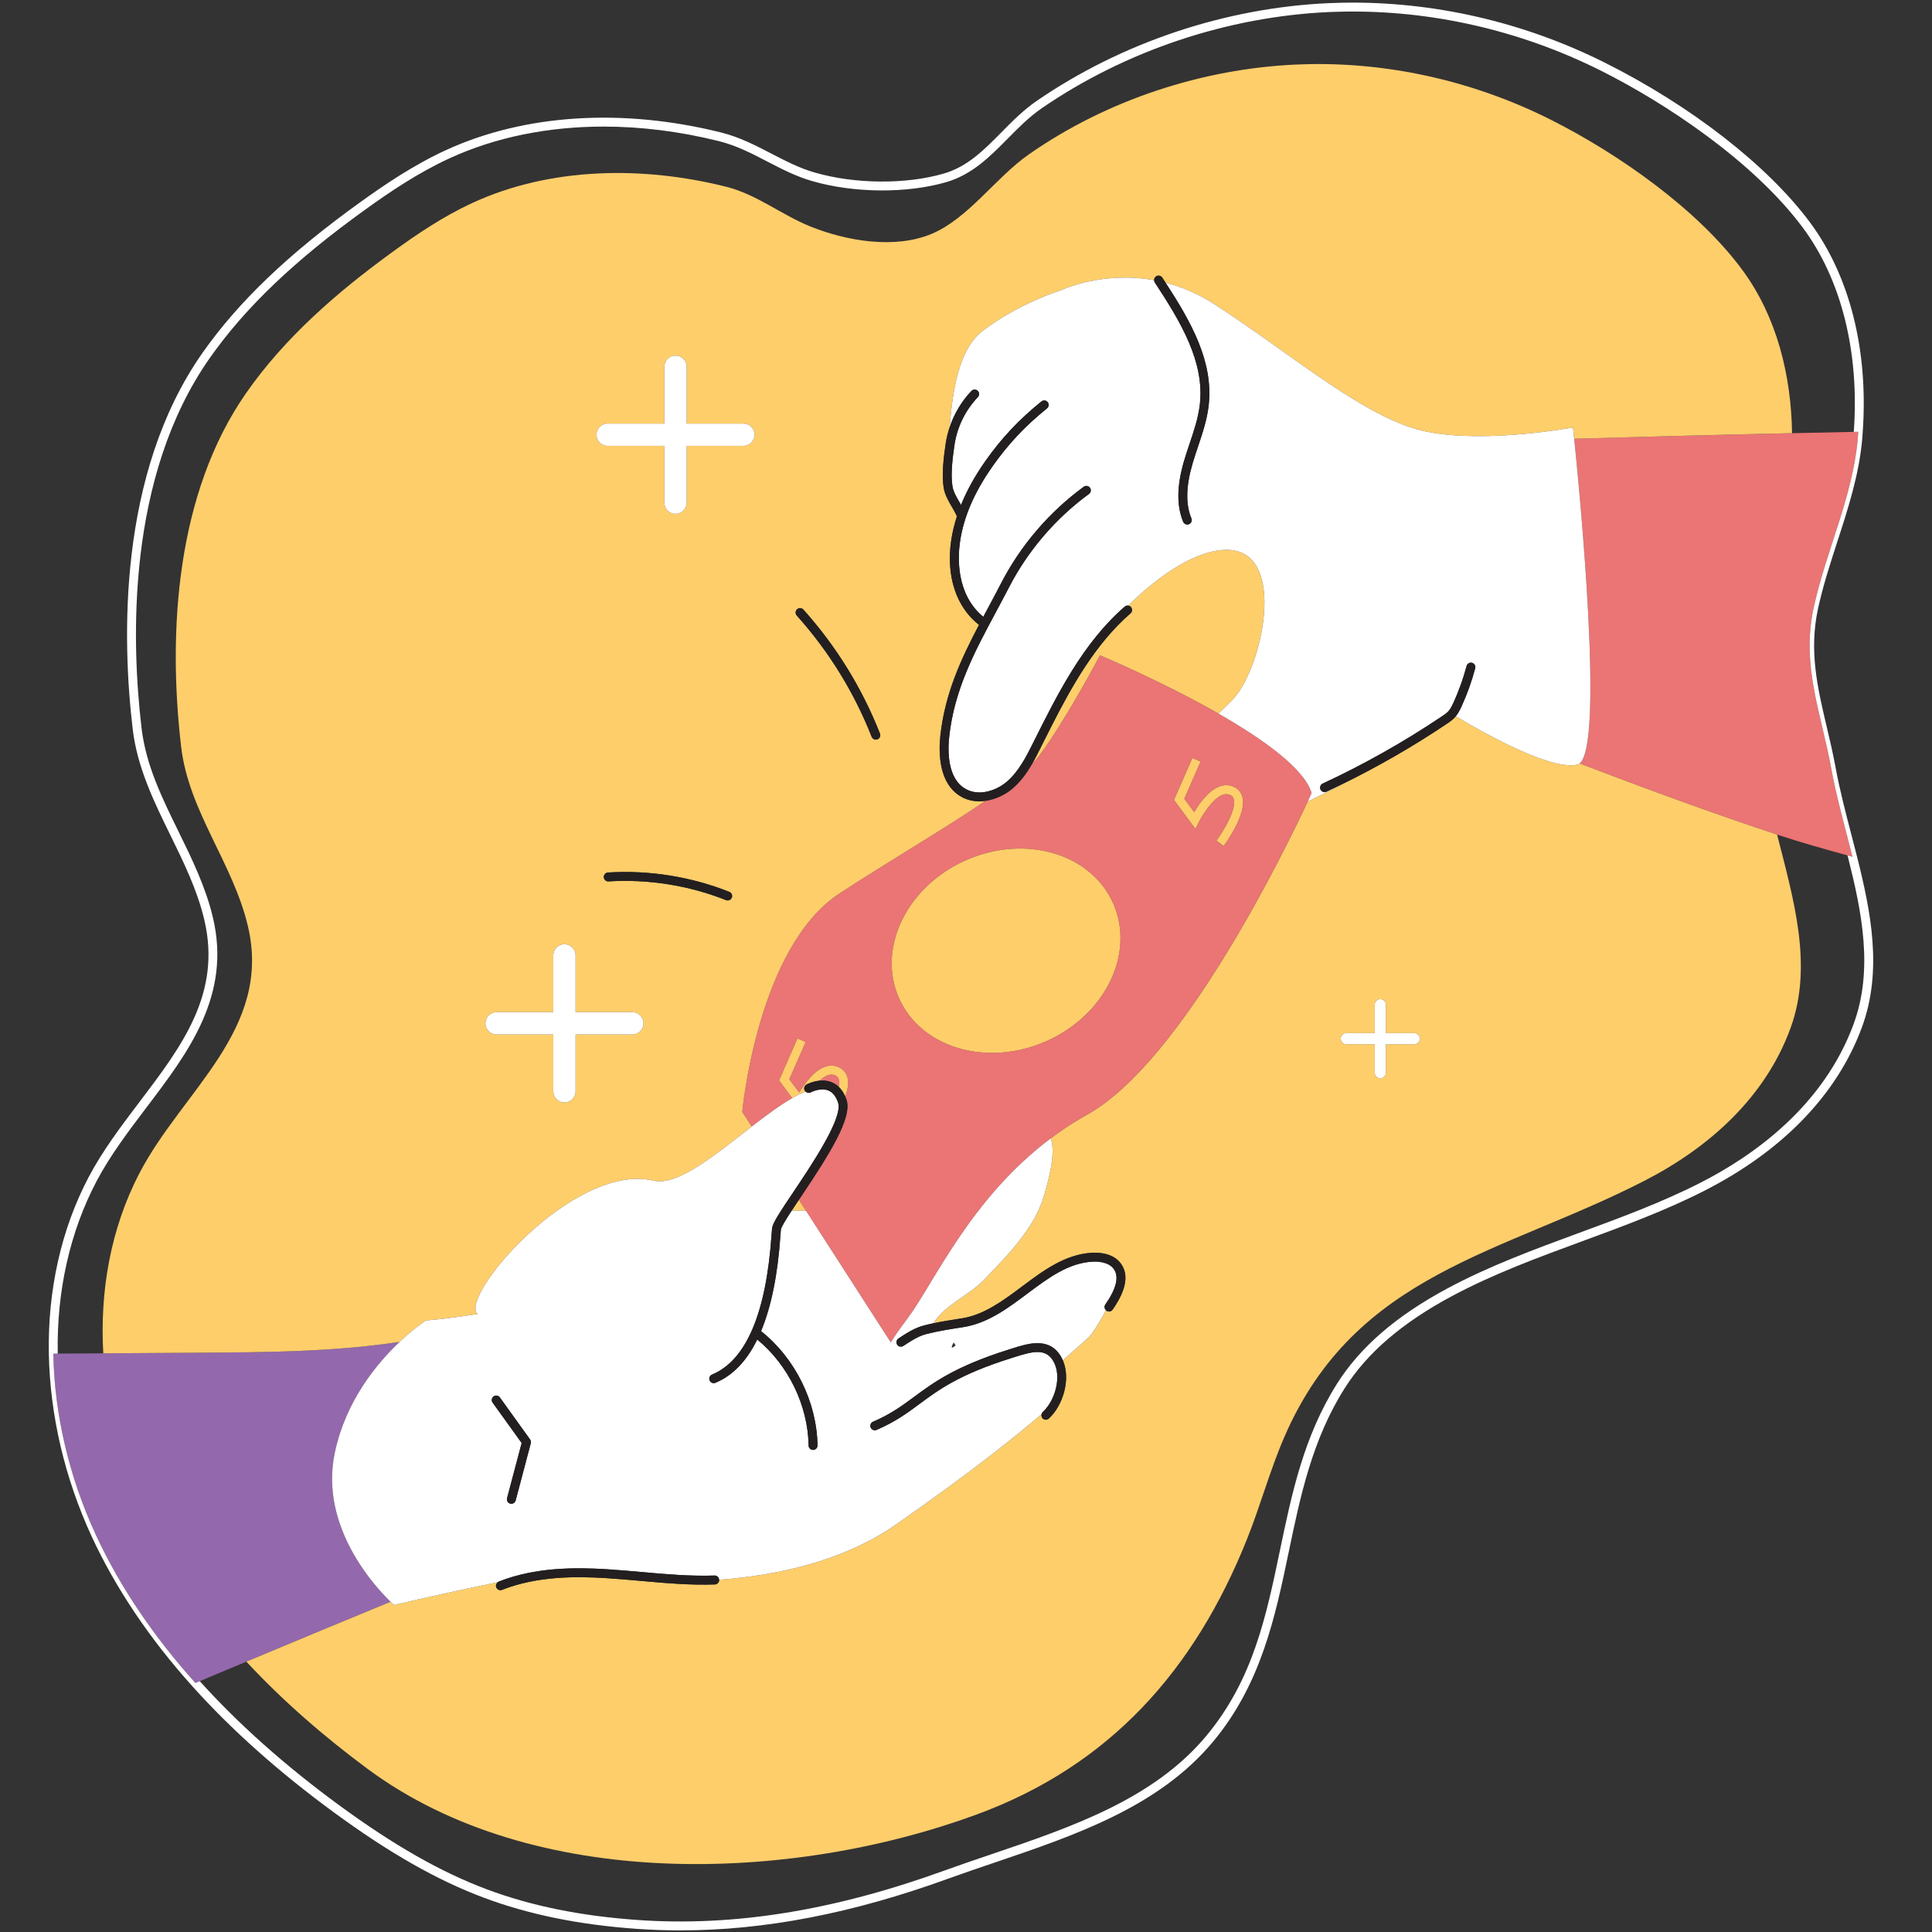 <svg xmlns="http://www.w3.org/2000/svg" xmlns:xlink="http://www.w3.org/1999/xlink" width="500" zoomAndPan="magnify" viewBox="0 0 375 375" height="500" preserveAspectRatio="xMidYMid meet" version="1.0"><rect x="0" y="0" width="375" height="375" fill="#333333" stroke="none"/><defs><clipPath id="9d8daace83"><path d="M 9.203 0 L 364 0 L 364 375 L 9.203 375 Z M 9.203 0 " clip-rule="nonzero"/></clipPath></defs><path fill="#9468ac" d="M 47.816 322.52 C 57.133 318.617 66.465 314.758 75.809 310.902 C 72.938 308.133 61.945 296.41 64.98 281.98 C 67.09 271.945 73.137 264.648 77.574 260.457 C 64.816 262.391 51.844 262.469 38.93 262.559 C 32.641 262.59 26.336 262.637 20.047 262.68 C 20.043 262.68 20.043 262.68 20.043 262.68 C 17.098 262.688 14.152 262.711 11.207 262.734 C 10.922 262.734 10.633 262.738 10.344 262.738 C 10.566 274.766 13.508 286.871 18.555 297.809 C 23.441 308.383 30.121 317.969 37.93 326.668 C 38.211 326.547 38.492 326.43 38.777 326.312 C 41.785 325.039 44.789 323.781 47.809 322.523 C 47.812 322.52 47.812 322.52 47.816 322.52 Z M 47.816 322.52 " fill-opacity="1" fill-rule="nonzero"/><path fill="#eb7474" d="M 347.832 84.082 C 351.801 83.992 355.809 83.902 359.82 83.828 C 360.109 83.824 360.398 83.816 360.688 83.812 C 360.664 84.246 360.629 84.676 360.594 85.109 C 359.609 96.508 354.422 106.891 352.027 117.984 C 349.605 129.23 353.445 138.258 355.441 149.16 C 356.469 154.773 358.105 160.52 359.566 166.301 C 359.246 166.211 358.926 166.121 358.605 166.035 C 354.098 164.789 349.582 163.531 345.078 162.043 C 345.023 162.027 344.984 162.012 344.934 161.992 C 344.93 161.992 344.93 161.992 344.93 161.992 C 332.039 157.734 319.289 153.02 306.605 148.191 C 306.605 148.188 306.602 148.188 306.602 148.188 C 311.352 144.469 306.672 96.098 305.547 85.16 C 305.547 85.16 305.551 85.16 305.551 85.16 C 317.664 84.816 332.445 84.418 347.832 84.082 Z M 254.59 153.918 C 254.59 153.918 254.32 154.508 253.828 155.578 C 249.707 164.422 229.617 205.957 211.098 216.297 C 208.52 217.738 206.137 219.312 203.926 220.977 C 188.32 232.707 181.32 248.988 176.172 255.875 C 174.348 258.316 173.371 259.754 172.906 260.566 L 156.438 235.012 L 155.066 232.883 C 155.188 232.703 155.305 232.527 155.422 232.352 C 160.984 224.059 165.492 216.914 164.305 213.445 C 164.234 213.234 164.152 213.031 164.066 212.836 C 164.52 211.57 164.762 210.301 164.523 209.25 C 164.324 208.363 163.801 207.672 163.012 207.25 C 162.145 206.789 161.211 206.711 160.242 207.02 C 157.992 207.742 156.098 210.445 155.129 212.07 L 153.207 209.48 L 156.375 202.254 L 154.793 201.559 L 151.219 209.707 L 153.777 213.148 C 151.355 214.535 148.668 216.535 145.91 218.668 L 144.074 215.82 C 144.074 215.82 146.98 183.84 162.988 173.387 C 172.918 166.914 183.477 160.777 191.293 155.438 C 193.246 155.156 195.109 154.246 196.461 153.113 C 198.098 151.738 199.324 150.012 200.352 148.234 C 200.895 147.668 201.375 147.117 201.77 146.59 C 206.844 139.805 213.512 127.191 213.512 127.191 C 213.512 127.191 225.465 132.191 236.523 138.516 C 245.098 143.422 253.121 149.125 254.59 153.918 Z M 216.102 175.422 C 211.852 165.699 199.086 161.895 187.586 166.926 C 176.09 171.957 170.211 183.922 174.457 193.648 C 178.703 203.371 191.469 207.176 202.969 202.145 C 214.469 197.113 220.348 185.148 216.102 175.422 Z M 241.18 154.816 C 240.98 153.93 240.457 153.238 239.668 152.816 C 238.797 152.352 237.863 152.277 236.898 152.586 C 234.648 153.309 232.754 156.012 231.785 157.637 L 229.863 155.047 L 233.031 147.82 L 231.445 147.125 L 227.875 155.273 L 232.043 160.879 L 232.668 159.617 C 233.301 158.34 235.387 154.891 237.426 154.234 C 237.945 154.07 238.402 154.102 238.855 154.344 C 239.203 154.531 239.402 154.793 239.492 155.195 C 239.977 157.344 237.223 161.68 236.117 163.172 L 237.508 164.199 C 237.961 163.59 241.922 158.117 241.18 154.816 Z M 162.84 209.629 C 162.746 209.227 162.551 208.965 162.199 208.777 C 161.746 208.535 161.293 208.5 160.77 208.668 C 160.207 208.848 159.641 209.25 159.102 209.754 C 159.809 209.688 160.594 209.734 161.367 210.035 C 161.906 210.246 162.387 210.559 162.812 210.969 C 162.902 210.469 162.926 210.012 162.84 209.629 Z M 162.84 209.629 " fill-opacity="1" fill-rule="nonzero"/><path fill="#fece6b" d="M 219.52 117.832 C 219.371 117.66 219.172 117.57 218.969 117.547 C 225.043 111.586 232.172 106.754 238.059 106.727 C 250.23 106.672 244.957 130.242 239.055 136.023 C 238.371 136.691 237.508 137.539 236.523 138.516 C 225.465 132.191 213.508 127.191 213.508 127.191 C 213.508 127.191 206.844 139.805 201.77 146.59 C 201.375 147.117 200.895 147.668 200.348 148.234 C 200.988 147.129 201.551 146.008 202.082 144.938 L 202.121 144.859 C 202.285 144.535 202.449 144.207 202.613 143.879 C 203.098 142.98 203.562 142.07 203.977 141.168 C 208.109 133.031 212.641 124.965 219.434 119.051 C 219.793 118.738 219.832 118.191 219.52 117.832 Z M 153.664 234.996 C 154.586 234.969 155.508 234.977 156.438 235.012 L 155.066 232.883 C 154.59 233.59 154.109 234.312 153.664 234.996 Z M 82.66 256.309 C 82.66 256.309 80.457 257.73 77.574 260.457 C 64.816 262.391 51.844 262.469 38.93 262.559 C 32.641 262.59 26.336 262.637 20.047 262.68 C 19.359 250.59 21.473 238.473 27.047 227.746 C 35.375 211.723 52.82 199.824 48.137 179.844 C 45.25 167.527 36.641 157.547 35.164 144.984 C 32.5 122.301 34.312 95.68 47.699 76.402 C 55.242 65.543 65.398 56.75 76.086 48.973 C 81.016 45.387 86.109 41.969 91.645 39.41 C 106.871 32.375 124.879 32.207 140.957 36.25 C 146.906 37.75 151.711 41.707 157.273 43.953 C 164.254 46.762 173.602 48.402 180.785 45.41 C 187.934 42.43 193.246 34.477 199.672 29.984 C 214.883 19.355 233.438 13.332 251.629 12.527 C 252.445 12.488 253.262 12.465 254.082 12.449 C 270.348 12.145 286.641 15.98 301.152 23.312 C 314.148 29.875 329.547 40.629 338.242 52.469 C 344.871 61.5 347.668 72.797 347.836 84.082 C 332.445 84.418 317.664 84.816 305.551 85.164 C 305.406 83.762 305.32 82.973 305.32 82.973 C 305.32 82.973 288.566 86.133 276.93 83.805 C 265.293 81.484 250.926 68.887 235.773 59.082 C 232.527 56.984 229.301 55.66 226.238 54.871 C 226.023 54.543 225.812 54.215 225.594 53.887 C 225.332 53.488 224.797 53.375 224.398 53.637 C 224.137 53.809 224.012 54.098 224.023 54.391 C 213.832 52.547 205.93 56.34 205.93 56.34 C 205.93 56.34 197.754 58.848 190.707 64.246 C 185.992 67.855 184.859 76.23 184.324 82.938 C 183.988 83.945 183.727 84.977 183.57 86.027 C 183.168 88.684 182.758 92.066 183.16 94.625 C 183.379 96.012 184.078 97.207 184.75 98.359 C 185.098 98.957 185.426 99.52 185.68 100.09 C 185.695 100.129 185.723 100.16 185.742 100.195 C 185.234 101.777 184.852 103.352 184.621 104.934 C 183.621 111.863 185.594 117.82 190.023 121.289 C 186.512 127.969 183.445 134.582 182.539 142.656 C 182.156 146.047 182.168 152.113 186.543 154.625 C 187.66 155.266 188.867 155.535 190.074 155.535 C 190.484 155.535 190.887 155.496 191.293 155.438 C 183.477 160.777 172.918 166.914 162.992 173.387 C 146.98 183.84 144.074 215.82 144.074 215.82 L 145.91 218.668 C 138.926 224.07 131.504 230.273 126.863 229.176 C 111.383 225.52 88.992 251.734 92.703 255.051 C 86.832 255.957 84.566 256.121 84.566 256.121 Z M 141.559 173.109 C 134.129 170.156 125.988 168.859 118.012 169.352 C 117.535 169.383 117.176 169.793 117.203 170.27 C 117.234 170.746 117.648 171.117 118.121 171.078 C 125.844 170.602 133.727 171.855 140.922 174.715 C 141.023 174.758 141.133 174.777 141.238 174.777 C 141.582 174.777 141.91 174.57 142.043 174.23 C 142.219 173.785 142.004 173.281 141.559 173.109 Z M 154.652 119.477 C 160.875 126.418 165.77 134.34 169.191 143.016 C 169.324 143.355 169.652 143.562 169.996 143.562 C 170.102 143.562 170.211 143.543 170.312 143.504 C 170.758 143.328 170.977 142.824 170.801 142.383 C 167.301 133.512 162.301 125.418 155.938 118.32 C 155.617 117.965 155.07 117.934 154.719 118.254 C 154.359 118.574 154.332 119.121 154.652 119.477 Z M 115.781 84.379 C 115.781 85.574 116.75 86.543 117.941 86.543 L 128.961 86.543 L 128.961 97.57 C 128.961 98.766 129.926 99.734 131.121 99.734 C 132.312 99.734 133.281 98.766 133.281 97.57 L 133.281 86.543 L 144.301 86.543 C 145.492 86.543 146.461 85.574 146.461 84.379 C 146.461 83.188 145.492 82.219 144.301 82.219 L 133.281 82.219 L 133.281 71.191 C 133.281 69.996 132.312 69.027 131.121 69.027 C 129.926 69.027 128.961 69.996 128.961 71.191 L 128.961 82.219 L 117.941 82.219 C 116.75 82.219 115.781 83.188 115.781 84.379 Z M 94.219 198.625 C 94.219 199.82 95.184 200.789 96.379 200.789 L 107.395 200.789 L 107.395 211.816 C 107.395 213.012 108.363 213.98 109.555 213.98 C 110.75 213.98 111.719 213.012 111.719 211.816 L 111.719 200.789 L 122.734 200.789 C 123.93 200.789 124.895 199.82 124.895 198.625 C 124.895 197.43 123.93 196.461 122.734 196.461 L 111.719 196.461 L 111.719 185.434 C 111.719 184.238 110.75 183.27 109.555 183.27 C 108.363 183.27 107.395 184.238 107.395 185.434 L 107.395 196.461 L 96.379 196.461 C 95.184 196.461 94.219 197.43 94.219 198.625 Z M 344.93 161.992 C 344.93 161.992 344.93 161.992 344.934 161.992 C 348.113 174.52 351.973 187.395 347.543 199.547 C 342.645 212.984 331.777 222.711 319.27 229.145 C 291.535 243.406 263.188 246.988 249.34 278.801 C 246.516 285.285 244.68 292.156 242.051 298.727 C 231.867 324.184 215.426 342.723 189.465 352.234 C 153.527 365.406 103.609 367.242 71.355 343.344 C 62.953 337.117 54.941 330.191 47.816 322.52 C 57.133 318.617 66.469 314.758 75.809 310.898 C 76.234 311.309 76.48 311.523 76.48 311.523 C 76.48 311.523 86.871 309.078 96.625 307.102 C 96.316 307.328 96.176 307.73 96.324 308.105 C 96.457 308.445 96.785 308.652 97.129 308.652 C 97.234 308.652 97.34 308.633 97.445 308.594 C 104.301 305.883 111.895 305.953 117.746 306.316 C 119.965 306.457 122.223 306.66 124.41 306.855 C 129.098 307.273 133.949 307.711 138.754 307.543 C 139.23 307.527 139.602 307.125 139.586 306.648 C 139.586 306.641 139.582 306.633 139.582 306.625 C 150.871 305.801 163.758 302.984 173.902 295.922 C 189.211 285.262 198.066 278.023 202.176 274.48 C 202.102 274.758 202.148 275.059 202.355 275.285 C 202.68 275.641 203.227 275.664 203.578 275.34 C 206.305 272.848 207.879 267.738 206.312 264.074 C 207.941 262.484 211.301 259.762 211.832 259.004 C 212.883 257.512 213.844 255.941 214.66 254.305 C 214.695 254.34 214.719 254.379 214.758 254.406 C 215.148 254.68 215.688 254.586 215.961 254.195 C 218.613 250.398 219.148 247.387 217.547 245.238 C 216.07 243.254 213.43 243.086 211.988 243.16 C 206.766 243.438 202.508 246.621 198.391 249.699 C 194.777 252.406 191.039 255.199 186.754 255.879 L 186.293 255.949 C 184.621 256.215 182.902 256.484 181.18 256.848 C 183.18 253.414 188.117 251.402 190.938 248.469 C 195.453 243.773 200.801 238.457 202.652 232.059 C 203.262 229.949 205.094 223.785 203.926 220.977 C 206.137 219.312 208.523 217.742 211.102 216.301 C 229.617 205.961 249.707 164.426 253.832 155.582 C 256.027 154.535 258.211 153.422 260.336 152.297 C 267.402 148.848 274.273 144.895 280.793 140.516 C 281.309 140.168 281.953 139.738 282.469 139.152 C 282.512 139.105 282.543 139.059 282.582 139.012 C 284.109 139.949 300.426 149.852 306.211 148.398 C 306.348 148.363 306.477 148.289 306.602 148.191 C 306.605 148.191 306.605 148.191 306.609 148.191 C 319.289 153.02 332.039 157.734 344.93 161.992 Z M 275.586 201.609 C 275.586 201.012 275.102 200.527 274.504 200.527 L 268.996 200.527 L 268.996 195.012 C 268.996 194.418 268.512 193.934 267.914 193.934 C 267.32 193.934 266.836 194.418 266.836 195.012 L 266.836 200.527 L 261.324 200.527 C 260.73 200.527 260.246 201.012 260.246 201.609 C 260.246 202.207 260.73 202.691 261.324 202.691 L 266.836 202.691 L 266.836 208.203 C 266.836 208.801 267.32 209.285 267.914 209.285 C 268.512 209.285 268.996 208.801 268.996 208.203 L 268.996 202.691 L 274.504 202.691 C 275.102 202.691 275.586 202.207 275.586 201.609 Z M 187.586 166.926 C 176.09 171.957 170.211 183.922 174.457 193.648 C 178.703 203.371 191.469 207.176 202.969 202.145 C 214.469 197.113 220.348 185.148 216.102 175.422 C 211.852 165.699 199.086 161.895 187.586 166.926 Z M 162.766 214.551 C 162.766 214.586 162.773 214.621 162.777 214.656 C 162.773 214.617 162.766 214.586 162.766 214.551 Z M 156.543 210.504 C 156.609 210.469 157.703 209.883 159.102 209.754 C 159.641 209.25 160.207 208.848 160.77 208.668 C 161.293 208.5 161.746 208.535 162.199 208.777 C 162.551 208.965 162.746 209.227 162.84 209.629 C 162.926 210.012 162.906 210.469 162.812 210.965 C 163.316 211.453 163.738 212.074 164.066 212.832 C 164.52 211.57 164.762 210.301 164.523 209.25 C 164.324 208.363 163.801 207.672 163.012 207.25 C 162.145 206.789 161.211 206.711 160.242 207.02 C 157.992 207.742 156.098 210.445 155.129 212.07 L 153.207 209.48 L 156.375 202.254 L 154.793 201.559 L 151.219 209.707 L 153.777 213.148 C 154.684 212.629 155.551 212.199 156.371 211.883 C 156.309 211.82 156.242 211.758 156.199 211.676 C 155.973 211.258 156.125 210.734 156.543 210.504 Z M 239.668 152.816 C 238.797 152.352 237.863 152.277 236.898 152.586 C 234.648 153.309 232.754 156.012 231.785 157.637 L 229.863 155.047 L 233.031 147.82 L 231.445 147.125 L 227.875 155.273 L 232.043 160.879 L 232.668 159.617 C 233.301 158.34 235.387 154.891 237.426 154.234 C 237.945 154.07 238.402 154.102 238.855 154.344 C 239.203 154.531 239.402 154.793 239.492 155.195 C 239.977 157.344 237.223 161.68 236.117 163.172 L 237.508 164.199 C 237.961 163.59 241.922 158.117 241.18 154.816 C 240.98 153.93 240.457 153.238 239.668 152.816 Z M 239.668 152.816 " fill-opacity="1" fill-rule="nonzero"/><g clip-path="url(#9d8daace83)"><path fill="#ffffff" d="M 360.402 166.09 C 360.051 164.691 359.688 163.297 359.324 161.906 C 358.215 157.645 357.066 153.234 356.293 149.004 C 355.785 146.234 355.156 143.578 354.551 141.008 C 352.777 133.488 351.102 126.387 352.871 118.164 C 353.82 113.77 355.242 109.395 356.617 105.164 C 358.699 98.75 360.855 92.117 361.457 85.176 C 361.488 84.738 361.527 84.301 361.551 83.871 C 362.68 68.027 359.047 53.57 351.32 43.172 C 343.09 32.09 328.152 20.477 311.367 12.098 C 295.57 4.207 278.016 0.207 260.645 0.527 C 259.766 0.543 258.875 0.57 257.996 0.605 C 237.926 1.488 217.766 8.227 201.23 19.578 C 198.645 21.355 196.469 23.559 194.363 25.695 C 190.98 29.121 187.785 32.359 183.18 33.691 C 175.816 35.824 166.004 35.75 158.172 33.5 C 155.145 32.629 152.508 31.258 149.711 29.809 C 146.684 28.234 143.555 26.609 139.93 25.707 C 120.773 20.941 101.852 22.148 86.645 29.098 C 80.293 32.008 74.598 35.883 69.867 39.289 C 56.02 49.25 46.312 58.527 39.312 68.48 C 22.773 92.031 23.723 124.375 25.762 141.559 C 26.652 149.008 29.922 155.684 33.086 162.137 C 35.641 167.344 38.281 172.734 39.645 178.492 C 43.051 192.832 35.293 203.055 27.082 213.879 C 23.555 218.527 19.91 223.336 17.184 228.52 C 11.906 238.551 9.242 250.391 9.48 262.754 C 9.699 274.656 12.566 286.902 17.77 298.172 C 22.402 308.195 28.965 317.977 37.285 327.242 C 44.871 335.707 54.129 343.965 64.805 351.781 C 75.594 359.688 84.848 364.953 93.918 368.344 C 102.68 371.621 112.398 373.602 123.641 374.395 C 126.426 374.59 129.23 374.688 132.055 374.688 C 148.391 374.688 165.449 371.391 183.93 364.688 C 186.867 363.621 189.961 362.574 192.953 361.559 C 208.68 356.227 224.945 350.711 235.492 338.012 C 244.816 326.793 247.531 313.766 250.156 301.168 C 252.379 290.492 254.68 279.449 260.992 269.473 C 265.316 262.641 272.086 256.809 281.688 251.645 C 289.777 247.297 298.598 244.055 307.125 240.918 C 314.996 238.023 323.133 235.031 330.738 231.164 C 345.984 223.422 356.582 212.445 361.387 199.422 C 365.457 188.395 363.133 176.906 360.402 166.09 Z M 359.766 198.82 C 353.887 214.75 340.309 224.363 329.953 229.621 C 322.441 233.441 314.352 236.418 306.531 239.293 C 297.945 242.449 289.066 245.715 280.867 250.121 C 271 255.43 264.02 261.457 259.531 268.551 C 253.051 278.793 250.719 289.988 248.461 300.816 C 245.762 313.777 243.211 326.02 234.164 336.906 C 223.926 349.227 207.898 354.664 192.395 359.922 C 189.395 360.938 186.297 361.988 183.34 363.062 C 161.895 370.844 142.406 373.984 123.762 372.668 C 112.688 371.887 103.125 369.945 94.523 366.727 C 85.605 363.391 76.484 358.199 65.824 350.391 C 55.34 342.707 46.246 334.609 38.777 326.312 C 38.492 326.43 38.211 326.547 37.926 326.668 C 30.121 317.973 23.438 308.383 18.555 297.809 C 13.508 286.871 10.566 274.766 10.344 262.738 C 10.629 262.738 10.918 262.734 11.207 262.734 C 11.207 262.73 11.207 262.727 11.207 262.723 C 10.977 250.652 13.57 239.102 18.715 229.324 C 21.371 224.27 24.977 219.52 28.457 214.926 C 36.551 204.258 44.922 193.227 41.328 178.094 C 39.918 172.145 37.234 166.668 34.637 161.375 C 31.395 154.758 28.332 148.512 27.48 141.355 C 25.469 124.418 24.52 92.555 40.727 69.477 C 47.613 59.684 57.191 50.539 70.879 40.695 C 75.543 37.336 81.148 33.52 87.363 30.676 C 96.23 26.621 106.406 24.57 117.16 24.57 C 124.422 24.57 131.945 25.504 139.512 27.387 C 142.941 28.238 145.977 29.816 148.914 31.344 C 151.66 32.77 154.5 34.246 157.695 35.164 C 165.816 37.496 176.008 37.57 183.66 35.355 C 188.695 33.895 192.203 30.344 195.594 26.91 C 197.641 24.836 199.762 22.688 202.207 21.004 C 218.48 9.836 238.32 3.203 258.066 2.332 C 258.934 2.301 259.809 2.273 260.676 2.258 C 277.773 1.938 295.047 5.879 310.594 13.648 C 323.379 20.027 340.422 31.402 349.934 44.203 C 357.414 54.273 360.926 68.316 359.824 83.758 C 359.824 83.781 359.82 83.805 359.82 83.828 C 360.109 83.824 360.398 83.816 360.688 83.812 C 360.66 84.242 360.629 84.676 360.594 85.109 C 359.605 96.504 354.422 106.891 352.027 117.98 C 349.605 129.23 353.445 138.254 355.441 149.16 C 356.469 154.773 358.102 160.52 359.562 166.301 C 359.242 166.211 358.922 166.121 358.602 166.035 C 358.645 166.191 358.688 166.352 358.727 166.512 C 361.391 177.07 363.664 188.258 359.766 198.82 Z M 96.625 307.102 C 96.684 307.059 96.738 307.012 96.809 306.984 C 103.98 304.148 111.82 304.215 117.852 304.59 C 120.094 304.73 122.363 304.934 124.562 305.129 C 129.199 305.543 133.992 305.969 138.691 305.812 C 139.156 305.781 139.551 306.16 139.578 306.625 C 150.867 305.801 163.758 302.984 173.902 295.918 C 189.207 285.258 198.066 278.023 202.172 274.48 C 202.215 274.324 202.281 274.176 202.41 274.062 C 204.812 271.867 206.203 267.039 204.395 264.105 C 202.914 261.703 200.547 262.25 196.82 263.441 L 196.207 263.637 C 186.207 266.789 182.277 269.695 178.477 272.508 C 176.062 274.293 173.777 275.984 170.137 277.547 C 170.023 277.594 169.91 277.617 169.797 277.617 C 169.461 277.617 169.141 277.418 169 277.09 C 168.812 276.652 169.016 276.145 169.453 275.957 C 172.914 274.473 175.117 272.84 177.449 271.117 C 181.184 268.355 185.414 265.223 195.688 261.984 L 196.293 261.793 C 199.535 260.754 203.57 259.465 205.867 263.199 C 206.039 263.477 206.184 263.77 206.312 264.07 C 207.938 262.48 211.297 259.758 211.828 259.004 C 212.883 257.508 213.84 255.938 214.66 254.305 C 214.363 254.012 214.297 253.551 214.543 253.199 C 216.719 250.082 217.262 247.754 216.156 246.27 C 215.125 244.883 212.957 244.84 212.074 244.887 C 207.375 245.133 203.516 248.023 199.422 251.082 C 195.641 253.914 191.727 256.84 187.02 257.586 L 186.559 257.656 C 184.234 258.023 182.039 258.367 179.793 258.941 C 178.195 259.352 176.746 260.312 175.344 261.246 C 175.199 261.344 175.031 261.391 174.867 261.391 C 174.586 261.391 174.312 261.254 174.145 261.004 C 173.883 260.605 173.992 260.066 174.387 259.805 C 175.84 258.84 177.484 257.746 179.367 257.266 C 179.969 257.109 180.574 256.973 181.18 256.844 C 183.18 253.414 188.117 251.398 190.938 248.465 C 195.449 243.77 200.801 238.453 202.648 232.055 C 203.258 229.945 205.094 223.781 203.926 220.973 C 188.32 232.707 181.32 248.988 176.172 255.875 C 174.348 258.316 173.371 259.75 172.906 260.566 L 156.438 235.008 C 155.512 234.973 154.586 234.965 153.664 234.992 C 152.543 236.699 151.637 238.172 151.574 238.625 C 151.547 238.844 151.523 239.219 151.488 239.723 C 150.961 247.426 149.695 253.645 147.723 258.371 C 154.348 263.648 158.535 272.078 158.68 280.551 C 158.688 281.027 158.305 281.422 157.828 281.43 C 157.824 281.43 157.82 281.43 157.812 281.43 C 157.344 281.43 156.957 281.051 156.949 280.578 C 156.816 272.758 153.02 264.973 146.984 260 C 144.926 264.184 142.223 267.008 138.863 268.402 C 138.754 268.445 138.645 268.469 138.531 268.469 C 138.195 268.469 137.871 268.266 137.734 267.934 C 137.551 267.492 137.758 266.984 138.203 266.801 C 144.828 264.047 148.719 254.898 149.762 239.605 C 149.801 239.066 149.828 238.664 149.855 238.43 C 149.969 237.406 151.277 235.422 153.988 231.383 C 157.375 226.332 162.895 218.105 162.777 214.656 C 162.773 214.617 162.766 214.582 162.766 214.547 C 162.75 214.352 162.723 214.168 162.668 214.008 C 162.25 212.777 161.602 211.984 160.746 211.648 C 159.211 211.047 157.387 212.012 157.371 212.023 C 157.031 212.207 156.637 212.129 156.371 211.883 C 155.551 212.199 154.684 212.629 153.777 213.148 C 151.355 214.531 148.668 216.535 145.91 218.668 C 138.926 224.07 131.504 230.273 126.863 229.176 C 111.383 225.52 88.992 251.734 92.703 255.051 C 86.832 255.957 84.566 256.121 84.566 256.121 L 82.664 256.309 C 82.664 256.309 80.457 257.73 77.574 260.453 C 73.137 264.648 67.09 271.941 64.98 281.977 C 61.945 296.41 72.938 308.129 75.809 310.898 C 76.23 311.309 76.48 311.523 76.48 311.523 C 76.48 311.523 86.871 309.078 96.625 307.102 Z M 185.113 260.566 L 185.484 261.148 C 185.484 261.148 184.066 262.383 185.113 260.566 Z M 99.254 291.883 C 99.184 291.883 99.105 291.875 99.031 291.855 C 98.57 291.734 98.297 291.262 98.418 290.797 L 101.254 280.082 L 95.613 272.246 C 95.336 271.859 95.422 271.316 95.812 271.039 C 96.199 270.758 96.738 270.848 97.02 271.234 L 102.895 279.402 C 103.047 279.613 103.094 279.879 103.027 280.129 L 100.09 291.238 C 99.988 291.629 99.637 291.883 99.254 291.883 Z M 203.977 141.168 C 203.562 142.07 203.102 142.977 202.613 143.875 C 203.066 142.973 203.52 142.07 203.977 141.168 Z M 305.316 82.973 C 305.316 82.973 305.402 83.762 305.547 85.16 C 306.672 96.098 311.352 144.469 306.602 148.188 C 306.477 148.285 306.348 148.363 306.207 148.398 C 300.426 149.848 284.109 139.949 282.578 139.008 C 283.066 138.418 283.395 137.754 283.684 137.117 C 284.773 134.734 285.668 132.242 286.34 129.711 C 286.461 129.25 286.188 128.773 285.727 128.652 C 285.262 128.531 284.789 128.805 284.668 129.266 C 284.02 131.703 283.16 134.102 282.113 136.398 C 281.852 136.965 281.566 137.559 281.176 138.004 C 280.805 138.422 280.289 138.766 279.832 139.074 C 272.5 143.996 264.727 148.375 256.73 152.094 C 256.297 152.297 256.109 152.812 256.309 153.246 C 256.457 153.559 256.77 153.746 257.094 153.746 C 257.215 153.746 257.34 153.719 257.457 153.664 C 258.422 153.219 259.379 152.758 260.336 152.293 C 258.211 153.422 256.027 154.531 253.828 155.578 C 254.32 154.508 254.59 153.918 254.59 153.918 C 253.121 149.125 245.098 143.422 236.523 138.516 C 237.508 137.539 238.371 136.691 239.055 136.023 C 244.961 130.242 250.234 106.672 238.062 106.723 C 232.172 106.754 225.043 111.586 218.969 117.547 C 218.734 117.516 218.492 117.578 218.301 117.746 C 210.223 124.777 205.32 134.594 200.578 144.086 L 200.539 144.164 C 199.223 146.801 197.727 149.789 195.352 151.785 C 193.344 153.473 190 154.613 187.402 153.121 C 183.887 151.105 183.922 145.82 184.258 142.848 C 185.277 133.785 189.172 126.516 193.297 118.82 C 194.141 117.246 194.992 115.656 195.832 114.031 C 199.512 106.891 204.891 100.613 211.375 95.875 C 211.758 95.594 211.844 95.051 211.562 94.668 C 211.281 94.281 210.742 94.195 210.355 94.477 C 203.652 99.371 198.098 105.859 194.293 113.238 C 193.461 114.855 192.613 116.438 191.773 118 C 191.465 118.578 191.16 119.148 190.855 119.723 C 185.535 115.336 185.91 108.117 186.336 105.18 C 187.031 100.367 189.102 95.562 192.672 90.484 C 195.703 86.18 198.957 82.715 203.23 79.262 C 203.602 78.961 203.656 78.418 203.355 78.047 C 203.059 77.672 202.512 77.617 202.141 77.918 C 197.742 81.477 194.387 85.047 191.258 89.488 C 189.219 92.387 187.664 95.211 186.535 98.004 C 186.438 97.832 186.34 97.656 186.242 97.488 C 185.621 96.422 185.035 95.418 184.867 94.355 C 184.5 92.031 184.895 88.82 185.277 86.285 C 185.797 82.855 187.402 79.586 189.805 77.082 C 190.133 76.738 190.121 76.188 189.777 75.855 C 189.434 75.527 188.887 75.539 188.555 75.883 C 186.645 77.875 185.199 80.312 184.324 82.934 C 184.859 76.23 185.992 67.852 190.707 64.246 C 197.754 58.848 205.93 56.34 205.93 56.34 C 205.93 56.34 213.832 52.547 224.023 54.391 C 224.027 54.543 224.059 54.699 224.148 54.836 C 229.27 62.613 233.793 70.266 232.898 78.414 C 232.609 81.031 231.777 83.508 230.895 86.129 C 230.543 87.188 230.172 88.285 229.848 89.375 C 228.41 94.23 228.348 98.125 229.652 101.281 C 229.789 101.613 230.109 101.816 230.449 101.816 C 230.559 101.816 230.672 101.793 230.781 101.746 C 231.223 101.566 231.43 101.059 231.25 100.617 C 230.102 97.844 230.188 94.328 231.508 89.867 C 231.82 88.805 232.184 87.727 232.535 86.68 C 233.406 84.086 234.309 81.406 234.617 78.602 C 235.535 70.242 231.266 62.586 226.238 54.871 C 229.301 55.66 232.527 56.98 235.773 59.082 C 250.926 68.883 265.293 81.484 276.93 83.801 C 288.562 86.133 305.316 82.973 305.316 82.973 Z M 115.781 84.379 C 115.781 83.188 116.75 82.219 117.941 82.219 L 128.961 82.219 L 128.961 71.191 C 128.961 69.996 129.926 69.027 131.121 69.027 C 132.312 69.027 133.281 69.996 133.281 71.191 L 133.281 82.219 L 144.301 82.219 C 145.492 82.219 146.461 83.188 146.461 84.379 C 146.461 85.574 145.492 86.543 144.301 86.543 L 133.281 86.543 L 133.281 97.57 C 133.281 98.766 132.312 99.734 131.121 99.734 C 129.926 99.734 128.961 98.766 128.961 97.57 L 128.961 86.543 L 117.941 86.543 C 116.75 86.543 115.781 85.574 115.781 84.379 Z M 94.219 198.625 C 94.219 197.43 95.184 196.461 96.379 196.461 L 107.395 196.461 L 107.395 185.434 C 107.395 184.238 108.363 183.27 109.555 183.27 C 110.75 183.27 111.719 184.238 111.719 185.434 L 111.719 196.461 L 122.734 196.461 C 123.93 196.461 124.895 197.43 124.895 198.625 C 124.895 199.82 123.93 200.789 122.734 200.789 L 111.719 200.789 L 111.719 211.816 C 111.719 213.012 110.75 213.98 109.555 213.98 C 108.363 213.98 107.395 213.012 107.395 211.816 L 107.395 200.789 L 96.379 200.789 C 95.184 200.789 94.219 199.82 94.219 198.625 Z M 275.586 201.609 C 275.586 202.207 275.102 202.691 274.504 202.691 L 268.996 202.691 L 268.996 208.203 C 268.996 208.801 268.512 209.285 267.914 209.285 C 267.32 209.285 266.836 208.801 266.836 208.203 L 266.836 202.691 L 261.324 202.691 C 260.73 202.691 260.246 202.207 260.246 201.609 C 260.246 201.012 260.73 200.527 261.324 200.527 L 266.836 200.527 L 266.836 195.012 C 266.836 194.418 267.32 193.934 267.914 193.934 C 268.512 193.934 268.996 194.418 268.996 195.012 L 268.996 200.527 L 274.504 200.527 C 275.102 200.527 275.586 201.012 275.586 201.609 Z M 275.586 201.609 " fill-opacity="1" fill-rule="nonzero"/></g><path fill="#231f20" d="M 205.867 263.199 C 206.039 263.477 206.184 263.773 206.312 264.07 C 207.875 267.738 206.301 272.848 203.574 275.34 C 203.223 275.664 202.676 275.637 202.352 275.285 C 202.148 275.059 202.098 274.754 202.172 274.48 C 202.215 274.324 202.281 274.176 202.41 274.062 C 204.812 271.867 206.203 267.039 204.395 264.105 C 202.914 261.703 200.547 262.25 196.82 263.441 L 196.207 263.637 C 186.207 266.789 182.277 269.695 178.477 272.508 C 176.062 274.293 173.777 275.984 170.137 277.547 C 170.023 277.594 169.91 277.617 169.797 277.617 C 169.461 277.617 169.141 277.418 169 277.09 C 168.812 276.652 169.016 276.145 169.453 275.957 C 172.914 274.473 175.117 272.84 177.449 271.117 C 181.184 268.355 185.414 265.223 195.688 261.984 L 196.293 261.793 C 199.535 260.758 203.57 259.469 205.867 263.199 Z M 103.027 280.133 C 103.094 279.883 103.047 279.613 102.895 279.406 L 97.02 271.234 C 96.738 270.848 96.199 270.758 95.812 271.039 C 95.422 271.316 95.336 271.859 95.613 272.246 L 101.254 280.086 L 98.418 290.797 C 98.297 291.262 98.57 291.734 99.031 291.855 C 99.105 291.875 99.184 291.887 99.254 291.887 C 99.637 291.887 99.988 291.629 100.09 291.242 Z M 155.422 232.352 C 160.984 224.059 165.492 216.914 164.305 213.445 C 164.23 213.23 164.152 213.027 164.066 212.832 C 163.738 212.074 163.316 211.453 162.809 210.965 C 162.387 210.559 161.906 210.246 161.363 210.035 C 160.594 209.734 159.809 209.684 159.102 209.754 C 157.703 209.883 156.609 210.469 156.543 210.504 C 156.125 210.734 155.973 211.258 156.199 211.676 C 156.246 211.758 156.309 211.82 156.371 211.883 C 156.637 212.133 157.031 212.207 157.371 212.023 C 157.391 212.016 159.211 211.047 160.746 211.652 C 161.602 211.984 162.25 212.777 162.668 214.008 C 162.727 214.168 162.75 214.352 162.766 214.547 C 162.766 214.586 162.773 214.617 162.777 214.656 C 162.895 218.105 157.375 226.332 153.988 231.383 C 151.277 235.422 149.969 237.41 149.855 238.43 C 149.828 238.664 149.801 239.066 149.762 239.605 C 148.719 254.898 144.828 264.051 138.203 266.805 C 137.762 266.988 137.551 267.492 137.734 267.934 C 137.871 268.27 138.195 268.469 138.531 268.469 C 138.641 268.469 138.754 268.445 138.863 268.402 C 142.223 267.008 144.926 264.184 146.984 260 C 153.02 264.973 156.816 272.758 156.949 280.582 C 156.957 281.055 157.344 281.43 157.812 281.43 C 157.82 281.43 157.824 281.43 157.828 281.43 C 158.305 281.422 158.688 281.027 158.68 280.551 C 158.535 272.078 154.348 263.648 147.723 258.371 C 149.695 253.645 150.961 247.426 151.488 239.723 C 151.523 239.219 151.547 238.844 151.574 238.625 C 151.637 238.172 152.543 236.703 153.664 234.996 C 154.109 234.312 154.594 233.59 155.066 232.879 C 155.188 232.703 155.305 232.527 155.422 232.352 Z M 224.148 54.836 C 229.27 62.613 233.789 70.27 232.895 78.414 C 232.609 81.031 231.777 83.508 230.895 86.133 C 230.539 87.191 230.172 88.285 229.848 89.379 C 228.41 94.23 228.344 98.125 229.648 101.281 C 229.785 101.613 230.109 101.816 230.449 101.816 C 230.559 101.816 230.672 101.793 230.777 101.75 C 231.219 101.566 231.43 101.059 231.246 100.617 C 230.098 97.844 230.184 94.328 231.504 89.871 C 231.82 88.805 232.184 87.727 232.535 86.684 C 233.406 84.09 234.309 81.406 234.613 78.602 C 235.531 70.242 231.266 62.586 226.238 54.871 C 226.023 54.543 225.809 54.215 225.594 53.883 C 225.328 53.488 224.793 53.375 224.395 53.637 C 224.133 53.809 224.012 54.098 224.02 54.391 C 224.027 54.543 224.059 54.699 224.148 54.836 Z M 169.191 143.016 C 169.328 143.355 169.652 143.562 169.996 143.562 C 170.102 143.562 170.211 143.543 170.316 143.504 C 170.758 143.328 170.977 142.824 170.801 142.383 C 167.301 133.512 162.301 125.418 155.938 118.32 C 155.621 117.965 155.074 117.934 154.719 118.254 C 154.363 118.574 154.332 119.121 154.652 119.477 C 160.875 126.418 165.77 134.34 169.191 143.016 Z M 141.559 173.109 C 134.129 170.156 125.988 168.859 118.012 169.352 C 117.535 169.383 117.176 169.793 117.203 170.27 C 117.234 170.746 117.648 171.117 118.121 171.078 C 125.844 170.602 133.727 171.855 140.922 174.715 C 141.023 174.758 141.133 174.777 141.238 174.777 C 141.582 174.777 141.91 174.57 142.043 174.23 C 142.219 173.785 142.004 173.281 141.559 173.109 Z M 174.387 259.805 C 173.988 260.07 173.883 260.605 174.145 261.004 C 174.312 261.258 174.586 261.391 174.867 261.391 C 175.031 261.391 175.195 261.344 175.344 261.246 C 176.746 260.316 178.195 259.352 179.793 258.945 C 182.035 258.371 184.234 258.023 186.559 257.66 L 187.02 257.586 C 191.727 256.844 195.641 253.918 199.422 251.086 C 203.512 248.027 207.375 245.137 212.074 244.891 C 212.957 244.84 215.121 244.883 216.156 246.273 C 217.262 247.754 216.719 250.086 214.543 253.203 C 214.297 253.555 214.363 254.016 214.656 254.305 C 214.691 254.34 214.715 254.379 214.754 254.406 C 215.145 254.68 215.684 254.586 215.961 254.195 C 218.609 250.398 219.145 247.387 217.543 245.238 C 216.066 243.254 213.426 243.086 211.984 243.16 C 206.762 243.438 202.504 246.621 198.387 249.699 C 194.773 252.406 191.035 255.199 186.75 255.879 L 186.293 255.949 C 184.617 256.215 182.898 256.484 181.176 256.848 C 180.574 256.977 179.969 257.113 179.363 257.27 C 177.484 257.75 175.84 258.84 174.387 259.805 Z M 200.352 148.23 C 200.988 147.129 201.551 146.004 202.082 144.938 L 202.121 144.859 C 202.285 144.531 202.449 144.203 202.613 143.875 C 203.066 142.973 203.52 142.07 203.977 141.168 C 208.109 133.027 212.641 124.965 219.434 119.051 C 219.793 118.738 219.832 118.191 219.52 117.832 C 219.371 117.66 219.176 117.57 218.969 117.547 C 218.734 117.52 218.492 117.578 218.301 117.746 C 210.223 124.781 205.32 134.594 200.578 144.086 L 200.539 144.164 C 199.223 146.801 197.727 149.789 195.352 151.785 C 193.344 153.477 190 154.613 187.402 153.121 C 183.887 151.105 183.922 145.82 184.258 142.848 C 185.277 133.789 189.172 126.516 193.297 118.82 C 194.141 117.246 194.992 115.656 195.832 114.031 C 199.512 106.891 204.891 100.613 211.375 95.875 C 211.758 95.594 211.844 95.055 211.562 94.668 C 211.281 94.281 210.742 94.195 210.355 94.48 C 203.652 99.375 198.098 105.859 194.293 113.238 C 193.461 114.855 192.613 116.438 191.773 118.004 C 191.465 118.578 191.16 119.148 190.855 119.723 C 185.535 115.336 185.91 108.121 186.336 105.18 C 187.031 100.371 189.102 95.562 192.672 90.488 C 195.703 86.18 198.957 82.719 203.23 79.262 C 203.602 78.965 203.656 78.418 203.355 78.047 C 203.059 77.676 202.512 77.617 202.141 77.918 C 197.742 81.477 194.387 85.047 191.258 89.492 C 189.219 92.391 187.664 95.211 186.535 98.004 C 186.438 97.832 186.34 97.656 186.242 97.488 C 185.621 96.426 185.035 95.422 184.867 94.355 C 184.5 92.031 184.895 88.82 185.277 86.285 C 185.797 82.855 187.402 79.586 189.805 77.082 C 190.133 76.738 190.121 76.191 189.777 75.859 C 189.434 75.527 188.887 75.539 188.555 75.883 C 186.645 77.879 185.199 80.316 184.324 82.938 C 183.988 83.945 183.727 84.977 183.57 86.027 C 183.168 88.684 182.758 92.066 183.16 94.625 C 183.379 96.012 184.078 97.207 184.75 98.359 C 185.098 98.957 185.426 99.52 185.68 100.09 C 185.695 100.129 185.723 100.16 185.742 100.195 C 185.234 101.777 184.852 103.352 184.621 104.934 C 183.621 111.863 185.594 117.82 190.023 121.289 C 186.512 127.969 183.445 134.582 182.539 142.656 C 182.156 146.047 182.168 152.113 186.543 154.625 C 187.66 155.266 188.867 155.535 190.074 155.535 C 190.484 155.535 190.887 155.496 191.293 155.438 C 193.246 155.156 195.113 154.246 196.461 153.113 C 198.098 151.738 199.324 150.008 200.352 148.23 Z M 138.691 305.812 C 133.988 305.973 129.199 305.547 124.562 305.129 C 122.363 304.934 120.094 304.73 117.852 304.59 C 111.82 304.215 103.98 304.148 96.809 306.984 C 96.738 307.012 96.684 307.059 96.625 307.102 C 96.316 307.332 96.176 307.734 96.324 308.105 C 96.457 308.445 96.781 308.652 97.129 308.652 C 97.234 308.652 97.34 308.637 97.445 308.594 C 104.301 305.883 111.895 305.953 117.742 306.32 C 119.961 306.457 122.223 306.66 124.41 306.855 C 129.098 307.273 133.949 307.711 138.75 307.543 C 139.227 307.527 139.602 307.125 139.586 306.648 C 139.586 306.641 139.582 306.633 139.582 306.625 C 139.551 306.16 139.156 305.781 138.691 305.812 Z M 283.684 137.117 C 284.773 134.734 285.668 132.242 286.336 129.711 C 286.461 129.25 286.184 128.773 285.723 128.652 C 285.262 128.531 284.789 128.805 284.664 129.266 C 284.02 131.703 283.16 134.102 282.113 136.398 C 281.852 136.965 281.566 137.559 281.172 138.004 C 280.801 138.422 280.285 138.766 279.828 139.074 C 272.5 143.996 264.727 148.375 256.73 152.094 C 256.297 152.297 256.105 152.812 256.309 153.246 C 256.457 153.559 256.766 153.746 257.094 153.746 C 257.215 153.746 257.34 153.719 257.457 153.664 C 258.418 153.219 259.379 152.758 260.336 152.293 C 267.402 148.844 274.27 144.891 280.793 140.512 C 281.309 140.168 281.949 139.738 282.469 139.152 C 282.508 139.105 282.539 139.055 282.578 139.008 C 283.062 138.418 283.395 137.754 283.684 137.117 Z M 283.684 137.117 " fill-opacity="1" fill-rule="nonzero"/></svg>